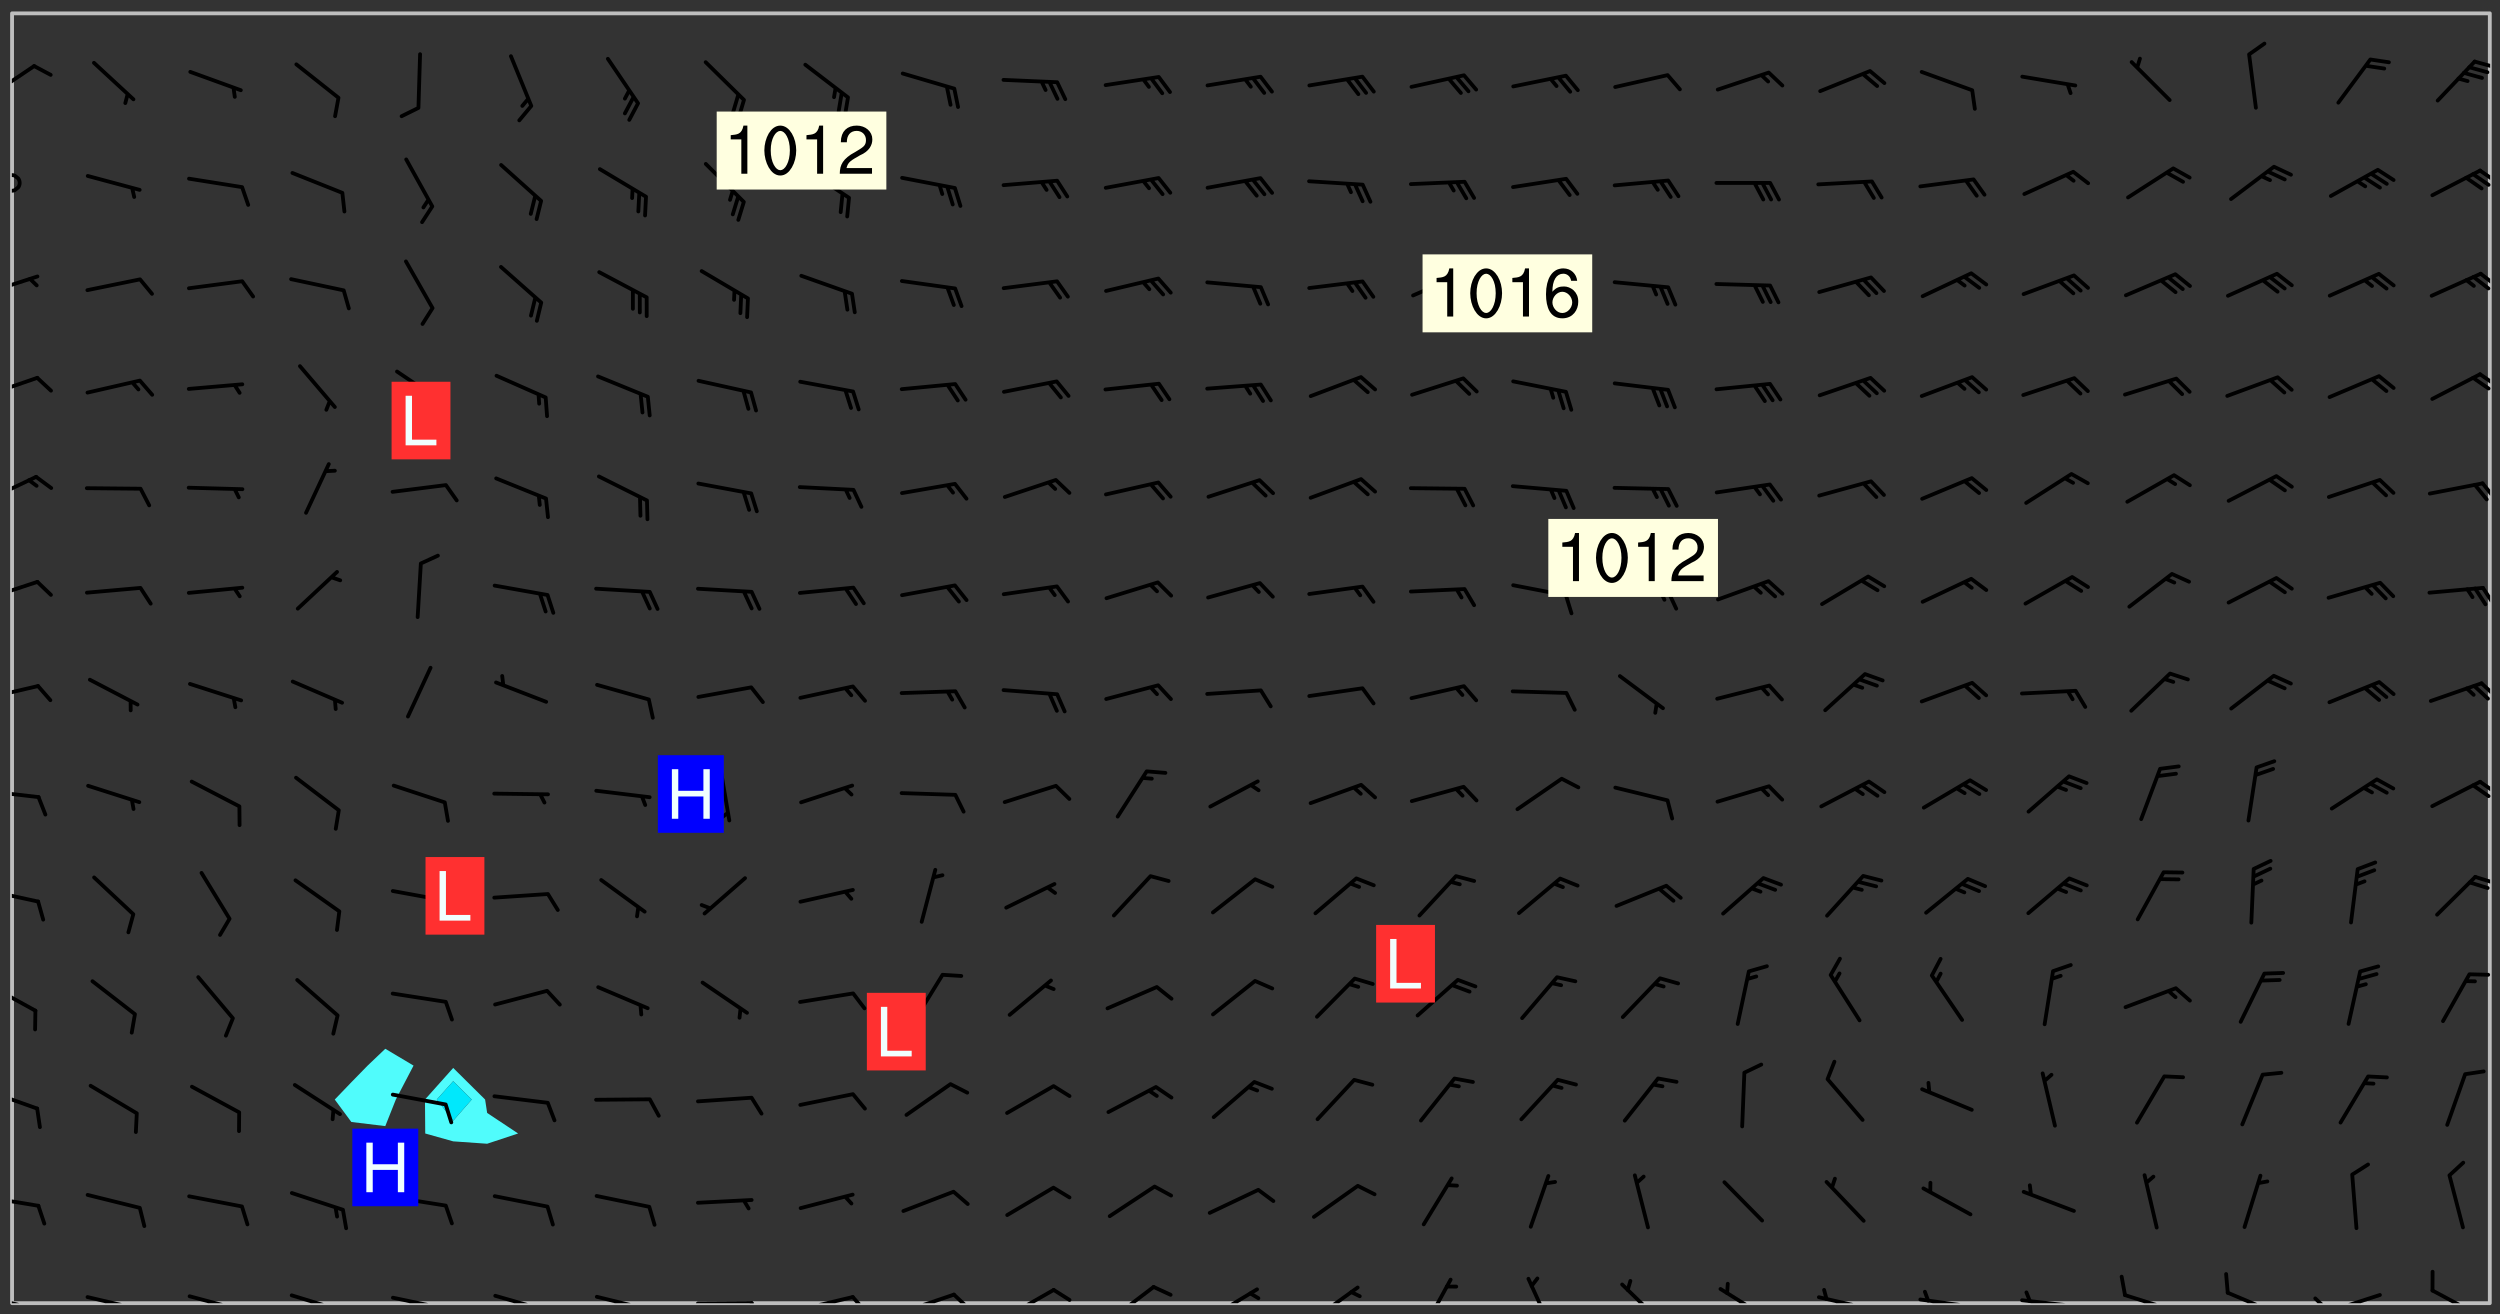 <svg xmlns="http://www.w3.org/2000/svg" role="img" xmlns:xlink="http://www.w3.org/1999/xlink" viewBox="142.45 309.95 326.84 171.84"><rect x="142.45" y="309.95" width="326.84" height="171.84" fill="#333333" stroke="none"/><defs><clipPath id="a"><path d="M144 311.672h1v168.656h-1zm0 0"/></clipPath><clipPath id="b"><path d="M144 311.672h324v168.656H144zm0 0"/></clipPath><clipPath id="c"><path d="M467 311.672h1v168.656h-1zm0 0"/></clipPath><clipPath id="d"><path d="M144 479h4v1.328h-4zm0 0"/></clipPath><clipPath id="e"><path d="M147 480h2v.328h-2zm0 0"/></clipPath><clipPath id="f"><path d="M146 480h1v.328h-1zm0 0"/></clipPath><clipPath id="g"><path d="M153 479h8v1.328h-8zm0 0"/></clipPath><clipPath id="h"><path d="M160 480h2v.328h-2zm0 0"/></clipPath><clipPath id="i"><path d="M159 480h2v.328h-2zm0 0"/></clipPath><clipPath id="j"><path d="M166 479h9v1.328h-9zm0 0"/></clipPath><clipPath id="k"><path d="M173 480h2v.328h-2zm0 0"/></clipPath><clipPath id="l"><path d="M172 480h2v.328h-2zm0 0"/></clipPath><clipPath id="m"><path d="M180 479h8v1.328h-8zm0 0"/></clipPath><clipPath id="n"><path d="M193 479h8v1.328h-8zm0 0"/></clipPath><clipPath id="o"><path d="M200 480h2v.328h-2zm0 0"/></clipPath><clipPath id="p"><path d="M206 479h9v1.328h-9zm0 0"/></clipPath><clipPath id="q"><path d="M220 479h8v1.328h-8zm0 0"/></clipPath><clipPath id="r"><path d="M227 480h2v.328h-2zm0 0"/></clipPath><clipPath id="s"><path d="M233 480h8v.328h-8zm0 0"/></clipPath><clipPath id="t"><path d="M240 480h3v.328h-3zm0 0"/></clipPath><clipPath id="u"><path d="M246 479h9v1.328h-9zm0 0"/></clipPath><clipPath id="v"><path d="M253 479h3v1.328h-3zm0 0"/></clipPath><clipPath id="w"><path d="M260 478h8v2.328h-8zm0 0"/></clipPath><clipPath id="x"><path d="M266 478h4v2.328h-4zm0 0"/></clipPath><clipPath id="y"><path d="M273 478h8v2.328h-8zm0 0"/></clipPath><clipPath id="z"><path d="M279 478h4v2.328h-4zm0 0"/></clipPath><clipPath id="A"><path d="M287 477h7v3.328h-7zm0 0"/></clipPath><clipPath id="B"><path d="M300 478h8v2.328h-8zm0 0"/></clipPath><clipPath id="C"><path d="M313 478h8v2.328h-8zm0 0"/></clipPath><clipPath id="D"><path d="M328 476h5v4.328h-5zm0 0"/></clipPath><clipPath id="E"><path d="M342 476h4v4.328h-4zm0 0"/></clipPath><clipPath id="F"><path d="M354 477h6v3.328h-6zm0 0"/></clipPath><clipPath id="G"><path d="M367 478h7v2.328h-7zm0 0"/></clipPath><clipPath id="H"><path d="M379 479h9v1.328h-9zm0 0"/></clipPath><clipPath id="I"><path d="M380 478h2v2.328h-2zm0 0"/></clipPath><clipPath id="J"><path d="M393 479h8v1.328h-8zm0 0"/></clipPath><clipPath id="K"><path d="M393 478h2v2.328h-2zm0 0"/></clipPath><clipPath id="L"><path d="M406 479h9v1.328h-9zm0 0"/></clipPath><clipPath id="M"><path d="M407 478h2v2.328h-2zm0 0"/></clipPath><clipPath id="N"><path d="M420 479h8v1.328h-8zm0 0"/></clipPath><clipPath id="O"><path d="M433 478h8v2.328h-8zm0 0"/></clipPath><clipPath id="P"><path d="M446 479h8v1.328h-8zm0 0"/></clipPath><clipPath id="Q"><path d="M444 479h4v1.328h-4zm0 0"/></clipPath><clipPath id="R"><path d="M460 478h7v2.328h-7zm0 0"/></clipPath><clipPath id="S"><path d="M144 466h4v2h-4zm0 0"/></clipPath><clipPath id="T"><path d="M144 452h4v4h-4zm0 0"/></clipPath><clipPath id="U"><path d="M144 438h4v5h-4zm0 0"/></clipPath><clipPath id="V"><path d="M144 426h4v3h-4zm0 0"/></clipPath><clipPath id="W"><path d="M465 424h3v2h-3zm0 0"/></clipPath><clipPath id="X"><path d="M144 413h4v2h-4zm0 0"/></clipPath><clipPath id="Y"><path d="M466 411h2v3h-2zm0 0"/></clipPath><clipPath id="Z"><path d="M465 412h3v3h-3zm0 0"/></clipPath><clipPath id="aa"><path d="M144 399h4v3h-4zm0 0"/></clipPath><clipPath id="ab"><path d="M466 399h2v3h-2zm0 0"/></clipPath><clipPath id="ac"><path d="M144 385h4v4h-4zm0 0"/></clipPath><clipPath id="ad"><path d="M466 386h2v4h-2zm0 0"/></clipPath><clipPath id="ae"><path d="M144 372h4v4h-4zm0 0"/></clipPath><clipPath id="af"><path d="M466 372h2v4h-2zm0 0"/></clipPath><clipPath id="ag"><path d="M144 359h4v3h-4zm0 0"/></clipPath><clipPath id="ah"><path d="M466 358h2v3h-2zm0 0"/></clipPath><clipPath id="ai"><path d="M465 359h3v2h-3zm0 0"/></clipPath><clipPath id="aj"><path d="M144 345h4v4h-4zm0 0"/></clipPath><clipPath id="ak"><path d="M466 345h2v3h-2zm0 0"/></clipPath><clipPath id="al"><path d="M465 345h3v3h-3zm0 0"/></clipPath><clipPath id="am"><path d="M144 332h2v4h-2zm0 0"/></clipPath><clipPath id="an"><path d="M466 332h2v2h-2zm0 0"/></clipPath><clipPath id="ao"><path d="M465 332h3v3h-3zm0 0"/></clipPath><clipPath id="ap"><path d="M144 318h4v5h-4zm0 0"/></clipPath><clipPath id="aq"><path d="M465 317h3v2h-3zm0 0"/></clipPath><g id="ar" clip-path="url(#clip1)"><path fill="#fff" fill-opacity="0" fill-rule="evenodd" d="M0 0h1000v1000H0zm0 0"/><path fill="#d3d3d3" fill-opacity="0" fill-rule="evenodd" d="M162.152 355.867l-.234.293.059.234.117.172.176.234.293.348.113.059.117-.172.059-.234.176-.176.465-.176h.699l.234.293.289.816.059.176.176.23.352.234.699.699.172.176.234.348.234.41.289.582.41.465.23.234.234.176.117.23.176.293.172 1.164v.234l.059.289.059.117.117.117.348.41.117.172.176.176.176.234.117.172.172.352.059.234.234.406.234-.059-.176.176-.059.93h-.582l-.234-.113-.348.113-.117.117-.059.293-.059.176-.117.172-.465.293-.059.234-.059.113v.645l.059.172v.41l.059.059v.406l.059.406.117.176.059.059.23.641-.059.293v.699l-.059.582v.234l-.059.23-.055.352v1.922l.055.117h.426l-.367.117-.023.352.891 1.168 1.742.539 1.34.359v.539l.09.809.535.715 1.52.27.891-.086.09 1.164.535.18 1.16-.18 2.055-.984 1.16-.363 1.879-.176 1.695-.18-.18.719-1.516.086-1.25.09-.805.27-1.074.809.27.719.535.898-.18.625-.266.809.266 1.078.625.898.805.18 1.25-.18-.266.723.098.504.055.293v.172l.059.293v.406l.176.117.352.117h.406l.293-.176.113-.117.059-.117.117-.23.059-.176.352-.465.23-.176.176-.059.176.059.059.176.117.988.055.469.059.172.117.234.176.059.816.059h.289l.117.234.059.406.059.352v1.105l.117.293.117.348.289.699.176.352.582.754.352.176.172.059.469.234.641.465.348.234.293.176.293.055.23.062.816.348.293.176.113.172.352.352.117.176.523.641v.289l.059.352v.348l.059.352.059.289.117.059.172.059h.176l.582.234.176.117.176.289.176.234.113.234.293.23.117.117v.41l.059.055.289.234.234.117.059.117.117.172.059.117.23.234.059.176.234.059.117.059-.117.113-.059.117v.117l-.117.293-.117.289v.582l.176.117.117.059.059.117.117.117.113.059.176.348.059.352.059.406v.176l-.059.176-.117.699v.172l.117.176.293.293h.406l.176.117.117.172.117.293v.234h-.527l-.23-.234h-.234l-.176.059-.059.699.059.348.117.176.176.41.117.23.289.469.176.055h.523l.234.059.758.641.059.293v.234l.059.059.23.348v.352l-.117.172v.293l.293.289.293.176.172.059.293.176.293.117.582.406.289.234.293.176.219.16.016.012.23.176.641.523.176.234.117.176.176.176.113.172v.641l.117.176.469.117.582.117.234.059.23.113.293.117.113.059.586.352.289.172.176.062.176.055.176.059.699.352.289.176.234.055.289.176.234.117.641.406.293.117.172.059.234.059.41.059.23.059.234.117.059.172-.41.176.469.059.059.293.113.234.176.055.234.059.176.059.406.117.641.234.117.172.059.234v.176l-.059.117-.059.406.234.234.117.059.348.117.641.23.176.117.289.117.176.176.234.465.582 1.105.176.176.348.176.176.117.352.117 1.047.523.234.059.465.113.293.059.465.176.758.582.234.234.348.465.176.176.289.234.816.699.293.176.289.289.293.176.293.289.695.641.176.176.293.234.289.234.469.289.641.582.348.234.234.293.348.348.352.465.934.992.348.406.117.176.234.059.113.117.645.176.23.113.234.059.293.176.23.117.934.699.406.406.234.176.406.176.234.117.816.348.348.234.234.117.293.289.23.117.758.352.352.172.23.059.293.117.234.059.871.176h.816l.469.23.172.059.875.699.465.117.293.059.176.059.23.059.469.059.348.059.352.059.406.059h.293l.172.059v.23l.176.176h.293l.348.059.352.059.699.117h.641l.465-.234.293-.176.172-.117.41-.172.289-.176.934-.465.469-.293.523-.293.465-.172.465-.176 1.051-.465.289-.117.41-.117.289-.117.527-.176 1.516-.699.582-.348.289-.059.293-.059.348-.117.875-.23.352-.117h.113l.234-.059.875-.234.234-.059h.812l.352-.059.816-.117.172-.059.352-.055.293-.059.23-.059.816-.176.176-.059h.348l.234-.059.465-.117.758-.172.234-.059h.348l.41-.117.289-.059 1.285-.059h.289l.41-.059.23-.059h.176l.875-.117h.406l.41-.117h.348l.352-.113.871-.059h1.75l1.047.289.41.117.289.117.352.117.289.117 1.051.172.289.059h.293l.293.059.172.059.41.059.172.059.117.059h.117l.117.059.352.059h.113l.41.066 1.922.395 1.926.395 1.52.449 1.695.719 2.145.805 1.605-.719 1.43-.805 1.16-1.078 1.25-.449 3.035-.719 1.875-.359 2.145-1.348 2.234-1.254 2.5-1.258 1.695-.449 1.785-.18 1.16-.27.625.539 1.34-.27.715-.988.984-1.344.445-.18.805-.359 1.875-.539 1.785-.449 1.25-.27 1.16-.09 1.699-.09 1.961-.27 1.25-.09h.539l.625-.09h.891l2.145-.18 2.41-.18 2.59-.09 1.695.18 1.609.09 1.43.359 1.16.719 1.875.988 1.16 1.527.266.715.629.09.355.898.535.539.535 1.527 1.074.359h.535l-.805.535.09 1.707.715 2.695.891.805.895.988.715 1.258 1.785.539 1.52-.18.355 1.344 1.609-.805.98-.539.27.27.316-.215.219-.145.801.449.449-.359h.355l.535-.27.539-.719.535-.27.625-.988 1.16.449.84.371 1.395.617 1.695-.18h1.605l1.785.09.18-1.707.535-1.344.805.27.492.848.402.406-.09.539v.359l.715.449.711-.27h1.43l.359.988.445 1.258.715 1.344 1.25.629 1.695.629.715-.18.18-.539.98-.09.449.359.086 1.258-.266.629-.535.18v.539l.715.984.266.539.984.988.801 1.078-.266.359-.09.898-.625 2.332-.355 2.066-.09 1.793-.18.719-.09.539v1.438l-.98 1.883-.359 1.707-.535.898-.805 1.168-.266.539 2.055 1.254.086.359-.355.539-.09-.18v.809l.09 1.438-.445.715-1.074.094-.266.715.535.898.805.719 1.16.809 1.34.27.445.359-.355.449-1.789-.09-1.25-.449-.715-.719-.625-.09-.176 3.59-.188 1.309h89.359V311.703h-55.27v49.082l.762.125 3.289.543 2.023 2.836v2.754l2.352.332 2.348.332h4.051l-1.379 4.16-2.023.707-2.023.703-.543.344-2.594 1.617-.188.117-2.023-2.078-.73-2.742-2.672-2.078-1.375-3.5-.066-.082-1.957-2.672 2.75-1.418v-49.082H294.422v91.414l.117.031.133.012.074.074.105.047.09.059.086.059.09.059.297.297.059.09.031.117.027.117.016.137-.031.117-.059.09-.059.086-.043.105-.047.102-.027.121v.145l.176.27.148.148.074.086.074.074.043.105.062.09.059.086.043.105.059.09.047.102.043.105.059.086.117.18.074.074.062.086.059.09.043.105.059.09.059.086.062.09.059.09.043.102.117.18.074.074.059.086.074.074.09.059.105.047h.148l.133-.016.133.016.102-.047.074-.074.047-.102-.016-.133v-.148l-.047-.105-.027-.117-.047-.102-.027-.121-.043-.102-.062-.09-.043-.102-.043-.105-.031-.117-.016-.133-.012-.137.086-.059.059-.086.121-.031.043.105.016.133v.117l.059.102.059.09.09.059.148.148.059.09.043.105-.012.102.086.059.105.047.086.059.09.059.074.074-.117.027-.105.047-.086.059-.074.074-.059.09-.062.086-.027.121-.047.102-.043.105-.031.117-.012.133-.016.133v.148l.027.117.047.105.043.102.059.09.074.074.09.059.074.074.09.059.059.09.043.105.047.102.117.031.133.016h.148l.117-.031.105.043.043.105.047.102.027.121L299.5 410l.027.117.031.121.027.117.105.043.102.047.133-.016.148.148.062.086.074.074.07.074.09.062.105.043.102.043.117.031.137.016.117-.031.074-.074.027-.117-.012-.133-.031-.121-.027-.117.043-.105h.117l.09.062.117.027h.148l.133.016h.148l.133.016.133-.016h.148l.133-.016.133-.012.137.012.117-.027.133-.016.191-.059-.059.176-.016.133-.027.121-.016.133-.059.086-.133.016-.105.047-.105.043-.117.031-.117.027-.266.031h-.148l-.133.016-.074.074.059.086.148.148.117.18.074.07.09.062.09.059.086.059.09.059.102.043.105.062.105.043.086.059.105.047.102.043.18.117.059.09-.043.102-.047.105.016.133.223.223.059.09.043.102.031.121.043.102.016.133.031.117.012.137.031.117.148.148.102.043.105.043.117.031.133.016.137.016h.117l.117-.031.09-.059.043-.105.047-.102.043-.105.031-.117.012-.133v-.148l-.012-.133-.016-.133-.031-.117-.043-.105-.047-.105-.043-.102-.043-.105-.016-.133.016-.133.027-.117.031-.117.027-.121.047-.102.09-.059.086-.062.074-.074.09-.059.223-.223.059-.086.074-.074.117-.18.059-.086v-.148l-.074-.074-.102-.047-.105-.043-.102-.043-.059-.09-.047-.105-.027-.117.09-.059.117-.031.102-.043.18-.117.148-.148.012-.133-.012-.105-.09-.059-.133.016h-.148l-.133.016-.133-.016-.121-.031-.086-.059-.074-.074-.059-.09-.062-.086-.117-.18-.059-.086.031-.121.086-.059.121-.031.059-.086v-.121l-.031-.117-.059-.09-.059-.086-.047-.105-.027-.117-.016-.133.059-.09.074-.074.09-.059.117-.18.074-.074.059-.086.148-.148.121-.031.133-.016.133.016.074.074.043.105.016.133-.031.117-.117.031-.133.012-.148.148-.043.105-.047.102-.027.121-.031.117v.148l.031.117.043.105.059.09.074.07.074.074.117.031.121.027.117-.027.133-.016h.117l.09.059.074.074.047.105.059.086.102.047.133.016.105.043.086.059-.012.105-.074.074-.18.117-.059.09-.09.059-.07.074-.074.074-.062.09-.027.117-.016.133.016.133-.016.133v.148l.016.133.027.117.031.121.074.074.09.059.086.059.09.059.117.031v.086l-.102.047-.09.059-.266.031-.117.027h-.148l-.105.043-.102.047-.059.09-.062.234-.012.133-.031.121-.016.133v.293l-.012.133.012.137.016.133.133.016.133.012.121.031.086.059.074.074.047.105.043.102.016.133v.445l-.016.133v.445l.031.266.027.117.016.133.031.117.086.211.031.266v.148l-.031.117-.027.117-.031.121-.027.117-.031.117-.031.121-.012.133-.016.133.09.059.117-.031.102.016.047.105-.031.266v.441l-.043.105-.047.105-.043.102-.043.105-.059.086-.031.121-.043.117-.031.117-.016.133.016.133.059.09.105.047.086.059.059.086-.012.137-.031.117-.043.102v.445l-.016.133v.148l-.031.117-.043.105-.027.117-.047.105-.043.102-.031.121-.027.117-.031.133-.031.117-.027.117-.043.105-.031.117-.031.121-.012.133-.016.133v.297l.027.117v.148l.047.398.027.117.059.09.121.031h.148l.133-.016.059.09v.117l-.059.09-.09.059-.102.043-.105.047-.09.059-.086.059-.137.016-.117-.031-.133-.016-.102.047-.062.086-.012.137-.016.133-.031.117-.027.117-.016.133-.031.121v.297l.016.133.031.117v.148l.012.133v.148l-.027.117-.047.102-.027.121-.031.117-.059.09-.074.074-.102.043-.105.047-.117.027-.121.031-.102-.047.059-.086.105-.047.027-.117.031-.117.027-.121.031-.117v-.148l.016-.133-.031-.117-.043-.105-.105.016-.074.074-.102.043-.09.062-.074.074-.043.102-.016.133-.031.117L304.25 426l-.031.117-.027.117-.031.121-.027.117-.031.117-.043.105-.09.059h-.09l-.117-.031-.031-.086.016-.137-.031-.117v-.148l-.012-.133v-.148l-.062-.234-.027-.121-.043-.102-.047-.105-.059-.086-.059-.09-.043-.105-.062-.086-.148-.148-.07-.074-.105-.047-.105-.043-.102-.043-.297-.297-.09-.074-.086-.059-.105-.043-.09-.062-.086-.059-.105-.043-.09-.059-.086-.062-.074-.07-.105-.047-.086-.059-.105-.043-.09-.062-.102-.043-.105-.043-.086-.059-.105-.047-.105-.043-.102-.047-.09-.059-.102-.043-.105-.043-.09-.062-.117-.027-.133-.016-.133.016H299.75l-.133.016-.117-.031-.09-.059-.074-.074-.09-.059-.102-.047h-.148l-.121-.027-.102-.043-.074-.074-.117-.18-.09-.059-.102-.043-.09-.062-.105-.043-.09-.059-.086-.059-.105-.047-.059-.086-.059-.09-.043-.105-.047-.102-.074-.074-.086-.059-.074-.074-.09-.059-.223-.223-.043-.105-.031-.266.105-.043h.145l.105.043.074.074.09.059.086.059.105.047.09.059.148.148.07.074.148.148.062.086.074.074.086.059.074.074.09.062.09.059.086.059.27.176.102.047.105.043.102.043.047-.074.059-.086.074-.074.07-.074.105.043.074.074.059.09.043.102.047.105.043.105.121.027.117-.027.074-.09.043-.105.059-.09.074-.074.105-.043.117-.027.133.012.09.059.148.148.059.09.043.105.047.102.043.105.043.102.105.047.105.043.133.016.086-.059.059-.09.074-.074.105-.043.117.027.105.047.102.043.105.043.102.047.18.117v.117l-.016.133.016.133.016.137.059.086.102.047.121.027.117.031h.148l.117-.031.059-.09.18-.117.059-.09.074-.074.059-.086.117-.18.18-.117.117.031.09.059.043.074-.016.133v.117l.09.059h.148l.133-.016.133-.012.266-.031.105-.043.117-.031.121-.027.074-.074.07-.074.062-.09-.016-.105-.047-.102-.102-.043-.105-.016-.117.027-.266.031h-.148l-.074-.074-.09-.059-.117-.031-.117-.027-.133-.016h-.148l-.133.016h-.297l-.105-.047-.148-.148-.043-.102-.059-.09.223-.223.086-.059.105-.043.117-.031.133-.016.133.016.137.016.102.043.133-.012.09-.062.102-.043.062-.09-.047-.102-.09-.059-.117-.031-.102-.043-.059-.09-.062-.09v-.117l.016-.133.105-.047.074-.07v-.121l-.09-.059-.031-.117.09-.059.074-.074.043-.105.059-.09.047-.102.016-.133v-.148l-.047-.105-.043-.102-.09-.059-.133-.016-.102-.043-.137-.016-.117-.031h-.445l-.133-.016-.133-.012-.133-.016-.117-.031h-.148l-.133-.016-.133-.012-.266-.031-.121-.043-.086-.059-.074-.074v-.148l.012-.133.105-.047.102-.043.133-.016h.152l.133-.016h.293l.121.031.102.043.09.059.234.062.121-.047.09-.059.102-.043.133-.016.105.043.102.047.133.012.121-.027h.145l.121-.031.117-.027.105-.047.074-.074.086-.059.148-.148.059-.086.047-.105.027-.117.016-.105-.102-.043-.09-.059-.117-.031-.105-.043-.09-.062-.074-.086-.074-.074-.102-.043-.105-.047-.102-.043-.059-.09-.047-.102-.086-.211-.062-.086-.059-.09-.074-.074-.086-.059h-.27l-.117.031-.09.059-.102.043-.133.016-.105-.016-.027-.117-.062-.09-.117-.031-.102-.043-.148-.148-.031-.117-.016-.105.074-.074.18-.117.117-.027.117-.031.137.016.102.043.105.043.102.047.105.043.117.031.133.016.117.027.133.016.105-.016.09-.059-.074-.074-.105-.043-.074-.074-.074-.09-.148-.148-.086-.059-.09-.059-.074-.074-.09-.059-.102-.047-.121-.027-.102-.047-.105-.043-.117-.031-.102-.043-.121-.031h-.148l-.117.031-.105.043-.086.062-.18.117-.086.059-.09.059-.105.047-.086.059-.105.043-.102.043-.105.047-.074.074-.059.09-.059.086-.047.105-.059.086-.074.074-.133-.012-.117-.031h-.117l-.074.074-.09.059-.074.074-.09.059-.086.059-.105.047-.102.043-.137.016-.102-.043-.148-.148-.105-.047h-.086l-.105.047-.102.043-.121.031-.117-.031-.074-.074v-.117l.031-.121.074-.07.059-.09.074-.074.117-.031.105-.043h.293l.133-.016.137-.016.102-.043.09-.059.102-.047.09-.059.133-.012.09.059.133.012.09-.059.086-.059.105-.043.09-.059.086-.062.09-.059.148-.148.059-.086.059-.09.105-.043.133-.016.117.027.121.031.059-.059.059-.09.031-.266.027-.117.105.012.133.016.102-.043.09-.059.059-.09.074-.074.059-.09.047-.102.012-.133-.012-.133-.047-.105-.148-.148-.059-.09-.059-.086-.043-.105v-.445l.016-.133v-.148l.012-.133-.059-.059-.09.059-.102-.043-.18-.117-.086-.059-.062-.09-.059-.09-.074-.074-.086-.059-.121.031-.102.012-.105.047-.086.059-.105.043-.148.148-.09.059-.086.059-.09.062-.105.043-.133.016v-.121l.105-.043.117-.031.074-.07.043-.105v-.148l-.027-.117-.148-.148-.133-.016h-.148l-.117.031-.105.043-.102.043-.09.062-.117.027-.074-.074.012-.133-.043-.102-.043-.105-.09-.059-.117.027-.121.031-.117.031-.102.043-.121.031-.102.043-.105.043-.09.059-.102.016v-.117l.016-.133-.059-.09-.074.043-.148.148-.059.09-.074.074-.047.105-.043.102-.074.074-.059.09-.074.074-.059.086-.074.074-.09.062-.074.07-.074.074-.102.016-.133.016-.105-.043v-.121l.148-.148.043-.102.059-.09.047-.102.043-.105.059-.09.031-.117.043-.102.031-.121.027-.117.047-.105.043-.102.043-.105.074-.07.09-.062.09-.059.102-.043h.297l.266-.031.105-.043-.074-.074-.117-.031-.105-.043-.09-.059-.102-.047-.09-.059-.102-.043-.105-.043-.09-.062-.086-.059-.105-.043-.102-.043-.121-.031-.117-.031-.102-.043L297.5 410.25l-.102-.043-.09-.059-.043-.105-.016-.133.102-.043.133-.016.137.016.133-.016.102-.043.059-.09.016-.105-.09-.059-.074-.074-.102-.043-.09-.059-.148-.148-.043-.105-.016-.133v-.293l-.059-.09-.09-.059-.074-.074-.043-.105-.031-.117-.059-.09-.074-.074-.117-.027-.074-.074-.09-.059-.09-.062-.086-.059-.074-.074-.059-.086-.047-.105-.086-.059-.148-.148-.195-.059-.133.016-.102.043-.074.074-.047.102-.043.105-.059.09-.059.086-.297.297-.09.059h-.086l-.062-.086-.043-.105.031-.117.059-.09.027-.117-.012-.133-.09-.062-.105.047-.117.027-.117.031-.27.176-.102.047-.117.027-.105.047-.09.059-.102.043-.059-.086-.047-.105.016-.133.047-.105.07-.074.074-.07.059-.09v-.148l-.043-.105h-.238l-.102.047-.031.117-.027.117-.031.121-.074.043-.133.016-.074-.047-.043-.102-.043-.105-.047-.102-.043-.105-.121.031-.102.043-.133.016-.117.031-.105.043-.09.059-.102.047-.121.027-.133.016-.102-.043-.059-.09-.047-.105-.043-.102-.043-.105v-.117l.059-.09.086-.059.18-.117.102-.047.105-.043.105-.059.102-.043.09-.062.102-.043.105-.059.102-.047.09-.059.105-.043.102-.043.09-.062.102-.043.137-.016.117.031.102.043.121.031.102.043.105.047.102.043.105.043.102.047.105.043.102.043.105.047.086.059.105.043.117.031.105.043.102.047.09.059.105.043.102.043.105.047.117.027.102.047.121.027h.148l.086-.059.016-.102.059-.09-.027-.117-.074-.074-.117-.18-.074-.074-.09-.074-.18-.117-.086-.059-.105-.043-.102-.047-.27-.176-.059-.09-.074-.074-.059-.09-.043-.102-.031-.117-.016-.137v-.562l-.012-.133-.016-.133-.031-.117-.016-.133-.012-.133-.031-.121-.223-.223-.059-.086-.016-.105.031-.117.133-.016v-91.414H172.992v1.453l-.059.234-.352 1.051-.172.523-.117.348-.176.41-.117.172-.234.293-.23.059h-.352l-.117.059-.23.406v.293l.117.176.23.23.117.234.641.758.293.465.176.234.23.352.234.348.641.816.176.465.172.41.117.695.176.469.117 1.398.059.465v.875l.117 1.047v4.781l-.059.465-.352 1.281-.176.523-.113.41-.352.93L172.934 336l-.234.582-.117.176-.172.348-.176.406-.352.816-.059.293-.113.293-.117.289-.059.176-.117.875-.059.406-.059.117-.059.176-.059.172-.23.527-.117.172v.234l-.117.234-.059.172-.176.586v.289l-.059.176v.293l-.059.113-.059.527v.172l-.055.234v2.621l-.176.816-.117.176-.176.234-.117.172-.113.234-.586.934-.23.289-.293.465-.176.234-.289.352-.352.699-.113.23-.176.41-.176.23-.406.527-.816.699-.293.172-.289.234-.176.117-.176.176-.523.406-.527.176-.172.176-.234.055-.641.176h-.758m12.211 31.023l-1.074.449.359.895 1.25-.715.445-.539-.98-.09"/><path fill="#d3d3d3" fill-opacity="0" fill-rule="evenodd" d="M201.508 416.598h-.895l.449.629.98.359.805-.09.445-.988-.176.09-.715-.355-.895.355m154.621 59.07l-.059-.523v-.293l.113-.293.059-.23.469-.469h.113l.117-.113.117-.059h.176l.234-.059h.348l.234.059.117.059.23.172.059.176.117.582v.293l-.117.176-.172.289-.176.176-.527.523-.23.234-.117.059h-.176l-.117-.059-.406-.293-.176-.117-.117-.059-.059-.113-.055-.117m6.641-10.957l-.059-.172v-1.109l.059-.172.176-.059.172-.059h.176l.234-.059.117.059.059.699-.059.172-.117.176-.117.059-.234.523-.113.059h-.234l-.059-.117m9.613-14.391l-.117-.176v-.699l.293-.875.117-.172.176-.352.113-.23.117-.293.352-.758.117-.23.172-.234h.176l.117-.059h.641l.117.059.234.234.172.113.352.293.117.117.113.176v.113l.117.059.117.117v.699l-.059.176v.23l-.059.176-.348 1.051-.117.23-.117.234-.117.059-.23.234-.641.289h-.875l-.41-.117-.641-.465"/><path fill="none" stroke="#bebebe" stroke-linecap="round" stroke-linejoin="round" stroke-miterlimit="10" stroke-width=".5" d="M467.957 311.695H144.027v168.625h323.93v-168.625"/><g clip-path="url(#a)"><path fill="#fff" fill-opacity="0" fill-rule="evenodd" d="M144 475.891v4.438h.004H144V311.672h.004H144v164.219"/></g><g clip-path="url(#b)"><path fill="#fff" fill-opacity="0" fill-rule="evenodd" d="M144.004 480.328V311.672h48.816V447.062l-2.309 2.199-2.129 2.18-2.168 2.258 2.168 2.934 4.438.539v2.367l-1.328 3.035 1.328.727 1.039-.727-1.039-3.035v-2.367l1.379-3.473 2.316-4.438-3.695-2.199V311.672h8.879v137.895l-3.691 4.133.035 4.438 3.656 1.027 4.438.312 4.047-1.34-4.047-2.688-.266-1.75-4.172-4.133V311.672h266.297v168.656H144.004"/></g><path fill="#50fcfc" fill-rule="evenodd" d="M188.383 456.633l-2.168-2.934 2.168-2.258 2.129-2.18 2.309-2.199 3.695 2.199-2.316 4.438-1.379 3.473-4.438-.539m4.438 6.668l-1.328-.727 1.328-3.035 1.039 3.035-1.039.727m5.223-5.164l-.035-4.438 3.691-4.133v1.73l-2.145 2.402 2.145 2.77 2.422-2.77-2.422-2.402v-1.73l4.172 4.133.266 1.75 4.047 2.688-4.047 1.34-4.438-.312-3.656-1.027"/><path fill="#00e8fc" fill-rule="evenodd" d="M201.699 456.469l-2.145-2.77 2.145-2.402 2.422 2.402-2.422 2.77"/><g clip-path="url(#c)"><path fill="#fff" fill-opacity="0" fill-rule="evenodd" d="M467.996 480.328H468V311.672h-.004H468v168.656h-.004"/></g><g clip-path="url(#d)"><path fill="none" stroke="#000" stroke-linecap="round" stroke-linejoin="round" stroke-miterlimit="10" stroke-width=".5" d="M147.402 481.211l-6.805-1.766"/></g><g clip-path="url(#e)"><path fill="none" stroke="#000" stroke-linecap="round" stroke-linejoin="round" stroke-miterlimit="10" stroke-width=".5" d="M147.402 481.211l.57 2.387"/></g><g clip-path="url(#f)"><path fill="none" stroke="#000" stroke-linecap="round" stroke-linejoin="round" stroke-miterlimit="10" stroke-width=".5" d="M146.41 480.953l.285 1.195"/></g><g clip-path="url(#g)"><path fill="none" stroke="#000" stroke-linecap="round" stroke-linejoin="round" stroke-miterlimit="10" stroke-width=".5" d="M160.734 481.133l-6.84-1.609"/></g><g clip-path="url(#h)"><path fill="none" stroke="#000" stroke-linecap="round" stroke-linejoin="round" stroke-miterlimit="10" stroke-width=".5" d="M160.734 481.133l.625 2.371"/></g><g clip-path="url(#i)"><path fill="none" stroke="#000" stroke-linecap="round" stroke-linejoin="round" stroke-miterlimit="10" stroke-width=".5" d="M159.738 480.898l.316 1.188"/></g><g clip-path="url(#j)"><path fill="none" stroke="#000" stroke-linecap="round" stroke-linejoin="round" stroke-miterlimit="10" stroke-width=".5" d="M174.023 481.238l-6.785-1.82"/></g><g clip-path="url(#k)"><path fill="none" stroke="#000" stroke-linecap="round" stroke-linejoin="round" stroke-miterlimit="10" stroke-width=".5" d="M174.023 481.238l.551 2.391"/></g><g clip-path="url(#l)"><path fill="none" stroke="#000" stroke-linecap="round" stroke-linejoin="round" stroke-miterlimit="10" stroke-width=".5" d="M173.035 480.973l.277 1.195"/></g><g clip-path="url(#m)"><path fill="none" stroke="#000" stroke-linecap="round" stroke-linejoin="round" stroke-miterlimit="10" stroke-width=".5" d="M187.305 481.359l-6.719-2.062"/></g><g clip-path="url(#n)"><path fill="none" stroke="#000" stroke-linecap="round" stroke-linejoin="round" stroke-miterlimit="10" stroke-width=".5" d="M200.699 481.051l-6.879-1.445"/></g><g clip-path="url(#o)"><path fill="none" stroke="#000" stroke-linecap="round" stroke-linejoin="round" stroke-miterlimit="10" stroke-width=".5" d="M200.699 481.051l.68 2.359"/></g><g clip-path="url(#p)"><path fill="none" stroke="#000" stroke-linecap="round" stroke-linejoin="round" stroke-miterlimit="10" stroke-width=".5" d="M213.953 481.301l-6.754-1.945"/></g><g clip-path="url(#q)"><path fill="none" stroke="#000" stroke-linecap="round" stroke-linejoin="round" stroke-miterlimit="10" stroke-width=".5" d="M227.301 481.168l-6.824-1.68"/></g><g clip-path="url(#r)"><path fill="none" stroke="#000" stroke-linecap="round" stroke-linejoin="round" stroke-miterlimit="10" stroke-width=".5" d="M227.301 481.168l.602 2.379"/></g><g clip-path="url(#s)"><path fill="none" stroke="#000" stroke-linecap="round" stroke-linejoin="round" stroke-miterlimit="10" stroke-width=".5" d="M240.719 480.305l-7.027.047"/></g><g clip-path="url(#t)"><path fill="none" stroke="#000" stroke-linecap="round" stroke-linejoin="round" stroke-miterlimit="10" stroke-width=".5" d="M240.719 480.305l1.164 2.16"/></g><g clip-path="url(#u)"><path fill="none" stroke="#000" stroke-linecap="round" stroke-linejoin="round" stroke-miterlimit="10" stroke-width=".5" d="M253.938 479.52l-6.836 1.621"/></g><g clip-path="url(#v)"><path fill="none" stroke="#000" stroke-linecap="round" stroke-linejoin="round" stroke-miterlimit="10" stroke-width=".5" d="M253.938 479.52l1.621 1.84"/></g><g clip-path="url(#w)"><path fill="none" stroke="#000" stroke-linecap="round" stroke-linejoin="round" stroke-miterlimit="10" stroke-width=".5" d="M267.164 479.203l-6.656 2.25"/></g><g clip-path="url(#x)"><path fill="none" stroke="#000" stroke-linecap="round" stroke-linejoin="round" stroke-miterlimit="10" stroke-width=".5" d="M267.164 479.203l1.785 1.684"/></g><g clip-path="url(#y)"><path fill="none" stroke="#000" stroke-linecap="round" stroke-linejoin="round" stroke-miterlimit="10" stroke-width=".5" d="M280.203 478.59l-6.105 3.48"/></g><g clip-path="url(#z)"><path fill="none" stroke="#000" stroke-linecap="round" stroke-linejoin="round" stroke-miterlimit="10" stroke-width=".5" d="M280.203 478.59l2.074 1.309"/></g><g clip-path="url(#A)"><path fill="none" stroke="#000" stroke-linecap="round" stroke-linejoin="round" stroke-miterlimit="10" stroke-width=".5" d="M293.266 478.203l-5.598 4.25"/></g><path fill="none" stroke="#000" stroke-linecap="round" stroke-linejoin="round" stroke-miterlimit="10" stroke-width=".5" d="M293.266 478.203l2.227 1.027"/><g clip-path="url(#B)"><path fill="none" stroke="#000" stroke-linecap="round" stroke-linejoin="round" stroke-miterlimit="10" stroke-width=".5" d="M306.789 478.512l-6.016 3.633"/></g><path fill="none" stroke="#000" stroke-linecap="round" stroke-linejoin="round" stroke-miterlimit="10" stroke-width=".5" d="M305.914 479.043l1.051.629"/><g clip-path="url(#C)"><path fill="none" stroke="#000" stroke-linecap="round" stroke-linejoin="round" stroke-miterlimit="10" stroke-width=".5" d="M319.945 478.273l-5.699 4.109"/></g><path fill="none" stroke="#000" stroke-linecap="round" stroke-linejoin="round" stroke-miterlimit="10" stroke-width=".5" d="M319.117 478.871l1.102.543"/><g clip-path="url(#D)"><path fill="none" stroke="#000" stroke-linecap="round" stroke-linejoin="round" stroke-miterlimit="10" stroke-width=".5" d="M332.098 477.246l-3.371 6.164"/></g><path fill="none" stroke="#000" stroke-linecap="round" stroke-linejoin="round" stroke-miterlimit="10" stroke-width=".5" d="M331.605 478.145l1.227.012"/><g clip-path="url(#E)"><path fill="none" stroke="#000" stroke-linecap="round" stroke-linejoin="round" stroke-miterlimit="10" stroke-width=".5" d="M342.27 477.133l2.914 6.395"/></g><path fill="none" stroke="#000" stroke-linecap="round" stroke-linejoin="round" stroke-miterlimit="10" stroke-width=".5" d="M342.695 478.062l.746-.973"/><g clip-path="url(#F)"><path fill="none" stroke="#000" stroke-linecap="round" stroke-linejoin="round" stroke-miterlimit="10" stroke-width=".5" d="M354.523 477.879l5.035 4.898"/></g><path fill="none" stroke="#000" stroke-linecap="round" stroke-linejoin="round" stroke-miterlimit="10" stroke-width=".5" d="M355.254 478.59l.344-1.176"/><g clip-path="url(#G)"><path fill="none" stroke="#000" stroke-linecap="round" stroke-linejoin="round" stroke-miterlimit="10" stroke-width=".5" d="M367.379 478.465l5.957 3.727"/></g><path fill="none" stroke="#000" stroke-linecap="round" stroke-linejoin="round" stroke-miterlimit="10" stroke-width=".5" d="M368.246 479.008l.086-1.223"/><g clip-path="url(#H)"><path fill="none" stroke="#000" stroke-linecap="round" stroke-linejoin="round" stroke-miterlimit="10" stroke-width=".5" d="M380.246 479.543l6.848 1.574"/></g><g clip-path="url(#I)"><path fill="none" stroke="#000" stroke-linecap="round" stroke-linejoin="round" stroke-miterlimit="10" stroke-width=".5" d="M381.242 479.77l-.316-1.184"/></g><g clip-path="url(#J)"><path fill="none" stroke="#000" stroke-linecap="round" stroke-linejoin="round" stroke-miterlimit="10" stroke-width=".5" d="M393.508 479.84l6.957.98"/></g><g clip-path="url(#K)"><path fill="none" stroke="#000" stroke-linecap="round" stroke-linejoin="round" stroke-miterlimit="10" stroke-width=".5" d="M394.52 479.98l-.418-1.152"/></g><g clip-path="url(#L)"><path fill="none" stroke="#000" stroke-linecap="round" stroke-linejoin="round" stroke-miterlimit="10" stroke-width=".5" d="M406.809 479.938l6.984.785"/></g><g clip-path="url(#M)"><path fill="none" stroke="#000" stroke-linecap="round" stroke-linejoin="round" stroke-miterlimit="10" stroke-width=".5" d="M407.824 480.051l-.449-1.141"/></g><g clip-path="url(#N)"><path fill="none" stroke="#000" stroke-linecap="round" stroke-linejoin="round" stroke-miterlimit="10" stroke-width=".5" d="M420.266 479.27l6.699 2.121"/></g><path fill="none" stroke="#000" stroke-linecap="round" stroke-linejoin="round" stroke-miterlimit="10" stroke-width=".5" d="M420.266 479.27l-.441-2.414"/><g clip-path="url(#O)"><path fill="none" stroke="#000" stroke-linecap="round" stroke-linejoin="round" stroke-miterlimit="10" stroke-width=".5" d="M433.695 478.957l6.469 2.742"/></g><path fill="none" stroke="#000" stroke-linecap="round" stroke-linejoin="round" stroke-miterlimit="10" stroke-width=".5" d="M433.695 478.957l-.211-2.445"/><g clip-path="url(#P)"><path fill="none" stroke="#000" stroke-linecap="round" stroke-linejoin="round" stroke-miterlimit="10" stroke-width=".5" d="M446.902 481.406l6.688-2.156"/></g><g clip-path="url(#Q)"><path fill="none" stroke="#000" stroke-linecap="round" stroke-linejoin="round" stroke-miterlimit="10" stroke-width=".5" d="M446.902 481.406l-1.762-1.707"/></g><g clip-path="url(#R)"><path fill="none" stroke="#000" stroke-linecap="round" stroke-linejoin="round" stroke-miterlimit="10" stroke-width=".5" d="M460.465 478.668l6.191 3.324"/></g><path fill="none" stroke="#000" stroke-linecap="round" stroke-linejoin="round" stroke-miterlimit="10" stroke-width=".5" d="M460.465 478.668l.012-2.457"/><g clip-path="url(#S)"><path fill="none" stroke="#000" stroke-linecap="round" stroke-linejoin="round" stroke-miterlimit="10" stroke-width=".5" d="M147.465 467.59l-6.93-1.152"/></g><path fill="none" stroke="#000" stroke-linecap="round" stroke-linejoin="round" stroke-miterlimit="10" stroke-width=".5" d="M147.465 467.59l.781 2.328m12.48-2.059l-6.82-1.691m6.82 1.691l.594 2.383m12.762-2.566l-6.902-1.324m6.902 1.324l.719 2.348m12.484-1.914l-6.68-2.191m6.68 2.191l.418 2.418m-1.391-2.734L186.52 469m14.211-1.434l-6.941-1.105m6.941 1.105l.797 2.324m12.496-2.195l-6.895-1.363m6.895 1.363l.707 2.348m12.602-2.32l-6.883-1.418m6.883 1.418l.691 2.355m12.691-3.246l-7.02.363m6-.309l.629 1.051m13.598-1.805l-6.801 1.762m5.812-1.508l.828.906m13.352-1.539l-6.559 2.52m6.559-2.52l1.855 1.605m11.203-2.137l-6.043 3.582m6.043-3.582l2.098 1.277m11.129-1.422l-5.867 3.871m5.867-3.871l2.156 1.176m11.402-.746l-6.352 3.012m6.352-3.012l1.969 1.465m11.039-1.988l-5.738 4.059m5.738-4.059l2.191 1.102m10.082-2.074l-3.656 6.004m3.125-5.129l1.223.07m11.949-1.262l-2.305 6.637m1.969-5.672l1.211-.188m10.426-.863l1.723 6.809m-1.473-5.82l.906-.824m10.555.734l4.93 5.012m8.426-5.047l4.852 5.082m-4.145-4.344l.387-1.164m11.57 1.27l6.152 3.395m-5.258-2.902l.02-1.227m12.195 1.184l6.566 2.496m-5.613-2.133l-.152-1.219m15-1.32l1.59 6.848m-1.359-5.852l.926-.805m13.996-.125l-2.082 6.715m1.777-5.738l1.207-.227m11.094-.895l.555 7.004m-.555-7.004l2.07-1.32m10.641 1.422l1.766 6.801m-1.766-6.801l1.805-1.66"/><g clip-path="url(#T)"><path fill="none" stroke="#000" stroke-linecap="round" stroke-linejoin="round" stroke-miterlimit="10" stroke-width=".5" d="M147.309 454.879l-6.617-2.359"/></g><path fill="none" stroke="#000" stroke-linecap="round" stroke-linejoin="round" stroke-miterlimit="10" stroke-width=".5" d="M147.309 454.879l.359 2.43m12.664-1.809l-6.035-3.602m6.035 3.602l-.121 2.449m13.508-2.574l-6.176-3.355m6.176 3.355l-.023 2.453m13.203-2.223l-5.906-3.812m5.047 3.258l-.105 1.223m14.781-1.93l-6.91-1.289m6.91 1.289l.734 2.34m12.613-2.559l-6.973-.855m6.973.855l.879 2.293m12.461-2.75l-7.023.062m7.023-.062l1.172 2.152m12.137-2.359l-7.012.477m7.012-.477l1.297 2.082m11.953-2.547l-6.883 1.406m6.883-1.406l1.566 1.891m11.188-3.203l-5.758 4.027m5.758-4.027l2.188 1.117m11.289-.859l-6.082 3.516m6.082-3.516l2.082 1.301m11.301-1.184l-6.215 3.277m6.215-3.277l2.027 1.383m-2.934-.906l1.016.691m12.758-1.824l-5.32 4.594m5.32-4.594l2.285.887m-3.059-.219l1.141.445m12.684-1.387l-4.793 5.141m4.793-5.141l2.371.633m10.738-.809l-4.383 5.492m4.383-5.492l2.41.449m-3.047.348l1.207.227m12.938-.859l-4.766 5.164m4.766-5.164l2.375.621m-3.07.129l1.188.312m12.617-1.238l-4.355 5.516m4.355-5.516l2.414.441m-3.047.359l1.207.223M370.5 450.188l-.285 7.023m.285-7.023l2.211-1.062m8.668 1.91l4.582 5.328m-4.582-5.328l.895-2.285m11.469 3.602l6.488 2.691m-5.547-2.297l-.117-1.223m14.93-1.246l1.609 6.84m-1.375-5.844l.922-.809m14.75.207l-3.574 6.051m3.574-6.051l2.453.113m10.406-.336l-2.664 6.5m2.664-6.5l2.445-.246m11.344.48l-3.609 6.031m3.609-6.031l2.453.125m-2.977.754l1.223.062m11.984-1.238l-2.344 6.625m2.344-6.625l2.426-.363"/><g clip-path="url(#U)"><path fill="none" stroke="#000" stroke-linecap="round" stroke-linejoin="round" stroke-miterlimit="10" stroke-width=".5" d="M147.078 442.082l-6.156-3.395"/></g><path fill="none" stroke="#000" stroke-linecap="round" stroke-linejoin="round" stroke-miterlimit="10" stroke-width=".5" d="M147.078 442.082l-.039 2.453m13.051-1.996l-5.551-4.309m5.551 4.309l-.418 2.418m13.223-1.887l-4.527-5.375m4.527 5.375l-.914 2.277m14.605-2.648l-5.281-4.633m5.281 4.633l-.562 2.391m14.707-4.164l-6.941-1.082m6.941 1.082l.805 2.316m12.438-3.754l-6.797 1.789m6.797-1.789l1.664 1.801m11.488.469l-6.469-2.746m5.527 2.344l.105 1.223m13.82-.219l-5.809-3.953m4.965 3.379l-.133 1.219m14.855-3.18l-6.938 1.121m6.938-1.121l1.484 1.953m10.203-4.387l-3.68 5.988m3.68-5.988l2.449.152m11.727.594l-5.402 4.492m4.617-3.836l1.137.465m13.488-.27l-6.449 2.789m6.449-2.789l1.918 1.531m10.922-2.324l-5.5 4.375m5.5-4.375l2.25.98m10.785-1.289l-4.941 4.992m4.941-4.992l2.352.707m-3.07.02l1.176.352m13.02-.91l-5.262 4.656m5.262-4.656l2.297.859m-3.062-.18l2.297.859m11.434-1.883l-4.562 5.344m4.562-5.344l2.395.531m-3.059.246l1.199.266m12.934-.902l-4.871 5.066m4.871-5.066l2.359.668m-3.07.066l1.18.336m11.141-1.977l-1.461 6.875m1.461-6.875l2.359-.676m-2.57 1.676l1.18-.336m9.727-.188l3.777 5.926m-3.777-5.926l1.211-2.137m-.66 2.996l.605-1.066m12.07.266l3.957 5.809m-3.957-5.809l1.145-2.172m-.566 3.016l.57-1.086m14.695-.324l-1.098 6.941m1.098-6.941l2.32-.801m-2.48 1.809l1.16-.398m15.055 1.621l-6.578 2.477m6.578-2.477l1.84 1.621m-2.797-1.258l.918.809m11.613-3.086l-3.098 6.309m3.098-6.309l2.453-.082m-2.902 1l2.449-.082m10.523-1.113l-1.516 6.859m1.516-6.859l2.363-.66m-2.582 1.656l2.363-.656m-2.586 1.656l1.184-.328m13.543-1.297l-3.453 6.121m3.453-6.121l2.453.062m-2.957.828l1.227.031"/><g clip-path="url(#V)"><path fill="none" stroke="#000" stroke-linecap="round" stroke-linejoin="round" stroke-miterlimit="10" stroke-width=".5" d="M147.434 427.816l-6.867-1.496"/></g><path fill="none" stroke="#000" stroke-linecap="round" stroke-linejoin="round" stroke-miterlimit="10" stroke-width=".5" d="M147.434 427.816l.664 2.363m11.781-.707l-5.125-4.809m5.125 4.809l-.645 2.367m13.227-1.773l-3.664-5.996m3.664 5.996l-1.246 2.113m15.598-3.082l-5.734-4.059m5.734 4.059l-.309 2.434m14.211-3.832l-6.91-1.262m6.91 1.262l.746 2.34m12.621-3.207l-7.012.473m7.012-.473l1.293 2.086m11.355.219L221.051 425m4.852 3.535l-.172 1.215m8.828-.371l5.293-4.621m-4.523 3.949l-1.145-.438m19.766-1.973l-6.855 1.543m5.855-1.316l.801.93m10.977-3.785l-1.781 6.801m1.52-5.809l1.195-.285m14.645 1.148l-6.309 3.094m5.391-2.645l.996.719m12.477-2.195l-4.789 5.145m4.789-5.145l2.371.633m11.312-.23l-5.523 4.34m5.523-4.34l2.246.988m10.98-1.098l-5.348 4.559m5.348-4.559l2.281.898m-3.059-.234l1.141.449m12.668-1.41l-4.781 5.152m4.781-5.152l2.371.633m-3.066.117l1.188.316m13.125-.746l-5.387 4.512m5.387-4.512l2.277.922m-3.059-.266l1.137.461m13.523-.18l-6.512 2.637m6.512-2.637l1.883 1.578m-2.828-1.195l1.879 1.578m11.762-2.965l-5.273 4.645m5.273-4.645l2.297.863m-3.062-.188l2.297.863m-3.066-.188l1.148.43m13.43-2.059l-4.727 5.199m4.727-5.199l2.379.605m-3.066.152l2.379.605m-3.066.148l1.188.305m13.867-1.43l-5.457 4.426m5.457-4.426l2.258.953m-3.051-.309l2.258.953m-3.055-.309l1.133.477m13.723-1.824l-5.359 4.543m5.359-4.543l2.281.91m-3.059-.25l2.277.91m-3.059-.25l1.141.457m12.75-2.582l-3.391 6.156m3.391-6.156l2.453.035m-2.949.859l2.453.035m9.816-1.363l-.309 7.02m.309-7.02l2.215-1.055m-2.258 2.074l2.215-1.055m-2.262 2.078l1.109-.527m12.578-1.492l-.875 6.973m.875-6.973l2.293-.871m-2.418 1.887l2.293-.875m-2.422 1.887l1.148-.434m14.48-.578l-4.996 4.941"/><g clip-path="url(#W)"><path fill="none" stroke="#000" stroke-linecap="round" stroke-linejoin="round" stroke-miterlimit="10" stroke-width=".5" d="M466.059 424.598l2.344.73"/></g><path fill="none" stroke="#000" stroke-linecap="round" stroke-linejoin="round" stroke-miterlimit="10" stroke-width=".5" d="M465.332 425.316l2.344.73"/><g clip-path="url(#X)"><path fill="none" stroke="#000" stroke-linecap="round" stroke-linejoin="round" stroke-miterlimit="10" stroke-width=".5" d="M147.488 414.16l-6.977-.812"/></g><path fill="none" stroke="#000" stroke-linecap="round" stroke-linejoin="round" stroke-miterlimit="10" stroke-width=".5" d="M147.488 414.16l.895 2.285m12.281-1.625l-6.695-2.137m5.719 1.828l.219 1.207m13.84-.344l-6.234-3.242m6.234 3.242l.023 2.453m12.973-1.945l-5.594-4.258m5.594 4.258l-.398 2.422m14.254-3.453l-6.676-2.195m6.676 2.195l.418 2.418m13.074-3.469l-7.027-.094m6.004.078l.562 1.09m13.75-.699l-6.977-.844m5.961.719l.441 1.145m10.992 2.023l-1.18-6.93m1.008 5.922l-.973.746m17.207-4.301l-6.676 2.191m5.703-1.871l.887.852m13.574.039l-7.023-.227m7.023.227l1.082 2.199m12.07-3.375l-6.699 2.125m6.699-2.125l1.754 1.715m10.109-3.609l-3.793 5.914m3.793-5.914l2.445.199m-3 .66l1.223.098m13.852.352l-6.203 3.297m5.301-2.816l1.016.684m13.402-.711l-6.605 2.391m6.605-2.391l1.82 1.645m-2.781-1.297l.91.82m13.449-.91l-6.773 1.871m6.773-1.871l1.688 1.785m-2.672-1.512l.844.891m12.965-2.219l-5.789 3.984m5.789-3.984l2.176 1.129m11.656 1.695l-6.824-1.664m6.824 1.664l.609 2.375m12.66-4.215l-6.734 2.016m6.734-2.016l1.723 1.746m-2.703-1.453l.863.871m13.18-1.781l-6.23 3.25m6.23-3.25l2.023 1.387m-2.93-.914l2.023 1.387m-2.93-.914l1.012.695m14.023-1.805l-6.047 3.578m6.047-3.578l2.098 1.277m-2.977-.758l2.098 1.277m-2.977-.758l1.047.641m13.652-2.199l-5.297 4.617m5.297-4.617l2.293.875m-3.062-.203l2.293.875m-3.062-.203l1.145.438m12.297-2.762l-2.473 6.578m2.473-6.578l2.434-.316m-2.793 1.273l2.434-.316m10.539-.824l-1.066 6.945m1.066-6.945l2.316-.812m-2.473 1.82l2.316-.809m13.57 1.363l-5.898 3.82m5.898-3.82l2.145 1.191m-3.004-.637l2.145 1.191m-3-.637l1.07.598m14.141-1.391l-6.262 3.188"/><g clip-path="url(#Y)"><path fill="none" stroke="#000" stroke-linecap="round" stroke-linejoin="round" stroke-miterlimit="10" stroke-width=".5" d="M466.691 412.16l2.012 1.406"/></g><g clip-path="url(#Z)"><path fill="none" stroke="#000" stroke-linecap="round" stroke-linejoin="round" stroke-miterlimit="10" stroke-width=".5" d="M465.781 412.625l2.012 1.406"/></g><g clip-path="url(#aa)"><path fill="none" stroke="#000" stroke-linecap="round" stroke-linejoin="round" stroke-miterlimit="10" stroke-width=".5" d="M147.422 399.641l-6.844 1.598"/></g><path fill="none" stroke="#000" stroke-linecap="round" stroke-linejoin="round" stroke-miterlimit="10" stroke-width=".5" d="M147.422 399.641l1.613 1.848m11.395.574l-6.23-3.25m5.324 2.777l.012 1.227m14.441-1.301l-6.691-2.152M173 401.199l.219 1.211m13.953-.586l-6.453-2.773m5.516 2.371l.102 1.223m9.445.98l2.957-6.375m8.559 1.922l6.555 2.531m-5.602-2.16l-.145-1.219m19.168 3.07l-6.766-1.91m6.766 1.91l.52 2.395m12.871-3.977l-6.914 1.254m6.914-1.254l1.52 1.926m11.77-2.043l-6.867 1.488m6.867-1.488l1.586 1.871m-2.582-1.656l.789.938m13.602-.527l-7.023.238m7.023-.238l1.223 2.125m-2.246-2.09l.613 1.062m13.715-.707l-7.004-.543m7.004.543l.984 2.246m-2.004-2.328l.984 2.25m13.246-3.336l-6.793 1.793m6.793-1.793l1.668 1.801m-2.656-1.543l.832.902m13.578-.496l-7.012.465m7.012-.465l1.293 2.086m11.996-2.363l-6.957 1.016m6.957-1.016l1.449 1.98m11.812-2.254l-6.852 1.566m6.852-1.566l1.605 1.852m-2.602-1.625l.801.926m13.598-.266l-7.023-.211m7.023.211l1.086 2.199m11.535-.203l-5.633-4.203m4.812 3.594l-.188 1.211m14.91-3.562l-6.812 1.723m6.812-1.723l1.648 1.816m-2.641-1.566l.824.906m12.68-2.66l-5.203 4.727m5.203-4.727l2.309.832m-3.066-.145l2.309.832m-3.066-.145l1.156.418m14.367-.645l-6.59 2.434m6.59-2.434l1.832 1.633m-2.789-1.281l1.832 1.633m12.652-.945l-7.016.352m7.016-.352l1.262 2.109m-2.281-2.059l.629 1.055m12.734-3.359l-5.07 4.863m5.07-4.863l2.332.766m-3.07-.059l1.164.383m13.137-.801l-5.566 4.285m5.566-4.285l2.234 1.016m-3.043-.395l2.234 1.016m12.363-.816l-6.512 2.641m6.512-2.641l1.879 1.574M452.555 399.5l1.883 1.574m-2.828-1.188l1.879 1.574m13.391-2.176l-6.637 2.309"/><g clip-path="url(#ab)"><path fill="none" stroke="#000" stroke-linecap="round" stroke-linejoin="round" stroke-miterlimit="10" stroke-width=".5" d="M466.879 399.285l1.801 1.668"/></g><path fill="none" stroke="#000" stroke-linecap="round" stroke-linejoin="round" stroke-miterlimit="10" stroke-width=".5" d="M465.914 399.621l1.801 1.668m-2.766-1.332l.898.832"/><g clip-path="url(#ac)"><path fill="none" stroke="#000" stroke-linecap="round" stroke-linejoin="round" stroke-miterlimit="10" stroke-width=".5" d="M147.336 386.023l-6.672 2.199"/></g><path fill="none" stroke="#000" stroke-linecap="round" stroke-linejoin="round" stroke-miterlimit="10" stroke-width=".5" d="M147.336 386.023l1.773 1.699m11.707-.91l-7 .621m7-.621l1.336 2.059m11.977-2.086l-6.996.676m5.977-.578l.68 1.023m12.723-3.184l-5.133 4.801m4.387-4.102l1.16.398m10.543-2.203l-.418 7.012m.418-7.012l2.23-1.023m14.336 5.145l-6.918-1.23m6.918 1.23l.754 2.332m-1.762-2.512l.758 2.336m13.613-2.562l-7.016-.418m7.016.418l1.02 2.23m-2.039-2.293l1.02 2.234m13.316-2.18l-7.016-.402m7.016.402l1.023 2.227m-2.047-2.285l1.027 2.227m13.297-2.715l-6.992.691m6.992-.691l1.363 2.043M253 386.879l1.359 2.039m12.93-2.434l-6.91 1.277m6.91-1.277l1.527 1.922m-2.531-1.734l1.527 1.922m12.816-1.98l-6.953 1.02m6.953-1.02l1.453 1.977m-2.465-1.828l.727.988m13.48-1.66l-6.715 2.066m6.715-2.066l1.738 1.73m-2.715-1.43l.867.863m13.449-1.074l-6.77 1.887m6.77-1.887l1.691 1.781m-2.676-1.504l.848.887m13.551-.703l-6.961.965m6.961-.965l1.438 1.988m-2.453-1.848l.719.996m13.641-.816l-7.02.324m7.02-.324l1.25 2.109m-2.273-2.062l.625 1.055m13.652-.273l-6.898-1.332m6.898 1.332l.723 2.344m12.652-2.832l-7.02-.355m7.02.355l1.039 2.223m-2.062-2.273l.523 1.109m13.609-2.434l-6.605 2.395m6.605-2.395l1.82 1.645m-2.781-1.297l1.82 1.645m-2.781-1.297l.91.824m14.039-2.125l-6.031 3.605m6.031-3.605l2.102 1.27m-2.98-.746l2.102 1.27m12.254-1.492l-6.355 3.004m6.355-3.004l1.965 1.465m-2.891-1.027l.984.734m13.133-1.41l-6.105 3.48m6.105-3.48l2.07 1.312m-2.961-.805l2.074 1.312m11.863-2.219l-5.57 4.281m5.57-4.281L428.637 386m-3.047-.395l1.117.508m13.348-.598l-6.246 3.215m6.246-3.215l2.016 1.398m-2.926-.93l2.02 1.398m12.457-1.242l-6.746 1.965m6.746-1.965l1.711 1.758m-2.695-1.473l1.715 1.758m-2.695-1.473l.855.883m14.551-.785l-7 .629"/><g clip-path="url(#ad)"><path fill="none" stroke="#000" stroke-linecap="round" stroke-linejoin="round" stroke-miterlimit="10" stroke-width=".5" d="M467.062 386.809l1.34 2.055"/></g><path fill="none" stroke="#000" stroke-linecap="round" stroke-linejoin="round" stroke-miterlimit="10" stroke-width=".5" d="M466.043 386.898l1.34 2.055m-2.359-1.961l.672 1.027"/><g clip-path="url(#ae)"><path fill="none" stroke="#000" stroke-linecap="round" stroke-linejoin="round" stroke-miterlimit="10" stroke-width=".5" d="M147.172 372.293l-6.344 3.027"/></g><path fill="none" stroke="#000" stroke-linecap="round" stroke-linejoin="round" stroke-miterlimit="10" stroke-width=".5" d="M147.172 372.293l1.973 1.461m-2.895-1.02l.984.73m13.594.379l-7.027-.07m7.027.07l1.129 2.176m12.184-2.113l-7.023-.195m6.004.168l.547 1.098m11.766-4.352l-2.977 6.367M185 371.551l1.227-.062m14.52 1.879l-6.973.883m6.973-.883l1.414 2.004m11.672-.246l-6.516-2.633m6.516 2.633l.258 2.438m-1.203-2.82l.129 1.219m14.016-.582l-6.285-3.141m6.285 3.141l.062 2.453m-.977-2.91l.062 2.453m14.48-2.922l-6.91-1.289m6.91 1.289l.734 2.34m-1.738-2.527l.734 2.34m13.641-2.617l-7.02-.359m7.02.359l1.039 2.223m-2.062-2.273l.52 1.109m13.77-1.84l-6.922 1.203m6.922-1.203l1.508 1.938m-2.516-1.762l.754.969m13.441-1.656l-6.668 2.223m6.668-2.223l1.777 1.691m-2.746-1.367l.887.848m13.488-.84l-6.852 1.559m6.852-1.559l1.605 1.859m-2.602-1.633l1.605 1.859m12.621-2.391l-6.68 2.172m6.68-2.172l1.766 1.703m-2.738-1.387l1.766 1.703m12.477-2.156l-6.59 2.441m6.59-2.441l1.832 1.633m-2.789-1.277l1.832 1.633m12.66-.727l-7.027-.078m7.027.078l1.125 2.18m-2.148-2.191l1.129 2.18m13.195-1.902l-7-.609m7 .609l.961 2.258m-1.98-2.348l.961 2.258m-1.98-2.348l.48 1.129m14.887-1.176l-7.027-.16m7.027.16l1.102 2.195m-2.125-2.219l1.102 2.195m-2.125-2.219l.555 1.098m14.77-1.648l-6.949 1.039m6.949-1.039l1.457 1.973m-2.469-1.82l1.461 1.973m-2.473-1.824l.73.988m14.52-1.703l-6.773 1.867m6.773-1.867l1.688 1.781m-2.672-1.512l1.684 1.785m12.473-2.473l-6.488 2.703m6.488-2.703l1.895 1.555m-2.84-1.16l1.898 1.555m12.078-2.488l-5.922 3.781m5.922-3.781l2.137 1.207m-2.996-.656l1.066.602m13.203-1l-6.109 3.477m6.109-3.477l2.07 1.316m-2.961-.809l1.035.656m13.234-1.043l-6.238 3.234m6.238-3.234l2.02 1.391m-2.926-.922l2.02 1.395m12.414-1.363l-6.664 2.23m6.664-2.23l1.781 1.691m-2.75-1.367l1.781 1.691m12.621-1.566l-6.898 1.336"/><g clip-path="url(#af)"><path fill="none" stroke="#000" stroke-linecap="round" stroke-linejoin="round" stroke-miterlimit="10" stroke-width=".5" d="M467.012 373.141l1.543 1.91"/></g><path fill="none" stroke="#000" stroke-linecap="round" stroke-linejoin="round" stroke-miterlimit="10" stroke-width=".5" d="M466.008 373.336l1.543 1.906"/><g clip-path="url(#ag)"><path fill="none" stroke="#000" stroke-linecap="round" stroke-linejoin="round" stroke-miterlimit="10" stroke-width=".5" d="M147.32 359.348l-6.641 2.289"/></g><path fill="none" stroke="#000" stroke-linecap="round" stroke-linejoin="round" stroke-miterlimit="10" stroke-width=".5" d="M147.32 359.348l1.797 1.676m11.621-1.316l-6.848 1.57m6.848-1.57l1.609 1.855m-2.605-1.625l.805.926m13.582-.672l-7 .605m5.984-.52l.664 1.031m12.449 1.855l-4.562-5.344m3.898 4.566l-.449 1.141m15.059-1.066l-5.82-3.938m5.82 3.938l-.262 2.441m13.879-2.988l-6.426-2.84m6.426 2.84l.18 2.445M212.855 361.5l.086 1.223m14.203-.902l-6.508-2.656m6.508 2.656l.246 2.441m-1.195-2.828l.25 2.441m14.191-2.621l-6.863-1.52m6.863 1.52l.656 2.363m-1.656-2.586l.656 2.367m13.684-2.266l-6.91-1.277m6.91 1.277l.738 2.34m-1.746-2.527l.742 2.34m13.621-3.125l-6.992.668m6.992-.668l1.355 2.047m-2.371-1.949l1.352 2.047m12.93-2.492l-6.895 1.363m6.895-1.363l1.551 1.898m-2.555-1.703l1.551 1.902m12.816-1.793l-6.988.754m6.988-.754l1.375 2.031m-2.395-1.922l1.379 2.031m12.965-2.031l-7.008.535m7.008-.535l1.312 2.07m-2.332-1.992l1.312 2.07m-2.332-1.992l.656 1.035m14.48-2.168l-6.574 2.488m6.574-2.488l1.844 1.617m-2.801-1.258l1.844 1.617m12.488-1.805l-6.695 2.141m6.695-2.141l1.758 1.715m-2.73-1.402l1.754 1.715m12.633-.273l-6.891-1.367m6.891 1.367l.707 2.352m-1.711-2.551l.711 2.352m-1.711-2.551l.352 1.176m15.008-1.039l-6.973-.844m6.973.844l.887 2.289m-1.898-2.41l.883 2.289M358.5 360.668l.883 2.289m14.469-2.816l-6.992.703m6.992-.703l1.363 2.039m-2.379-1.938l1.363 2.039m-2.383-1.934l1.363 2.039m13.816-3.031l-6.648 2.277m6.648-2.277l1.789 1.676m-2.758-1.348l1.793 1.68m-2.758-1.348l1.789 1.676m13.426-2.434l-6.582 2.469m6.582-2.469l1.84 1.625m-2.797-1.266l1.836 1.625m-2.793-1.266l.918.812m14.355-1.398l-6.672 2.207m6.672-2.207l1.773 1.695m-2.742-1.375l1.773 1.695m12.531-1.957l-6.711 2.09m6.711-2.09l1.742 1.727m-2.719-1.422l1.742 1.723m12.488-2.199l-6.59 2.434m6.59-2.434l1.832 1.633m-2.789-1.277l1.828 1.633m12.387-2.141l-6.473 2.738m6.473-2.738l1.902 1.547m-2.848-1.148l1.906 1.547m12.238-2.191l-6.242 3.227"/><g clip-path="url(#ah)"><path fill="none" stroke="#000" stroke-linecap="round" stroke-linejoin="round" stroke-miterlimit="10" stroke-width=".5" d="M466.684 358.879l2.016 1.395"/></g><g clip-path="url(#ai)"><path fill="none" stroke="#000" stroke-linecap="round" stroke-linejoin="round" stroke-miterlimit="10" stroke-width=".5" d="M465.773 359.348l2.02 1.395"/></g><g clip-path="url(#aj)"><path fill="none" stroke="#000" stroke-linecap="round" stroke-linejoin="round" stroke-miterlimit="10" stroke-width=".5" d="M147.344 346.094l-6.688 2.168"/></g><path fill="none" stroke="#000" stroke-linecap="round" stroke-linejoin="round" stroke-miterlimit="10" stroke-width=".5" d="M146.371 346.41l.879.852m13.508-.789l-6.883 1.41m6.883-1.41l1.562 1.891m11.793-1.645l-6.965.918m6.965-.918l1.426 1.996m11.844-.805l-6.875-1.465m6.875 1.465l.672 2.359M199 350.23l-3.48-6.105M199 350.23l-1.312 2.074m15.52-2.797l-5.262-4.66m5.262 4.66l-.574 2.387m-.191-3.066l-.574 2.387m15.125-2.391l-6.203-3.293m6.203 3.293l.004 2.457m-.906-2.934l.004 2.453m-.906-2.934v2.453m15.043-1.355l-6.051-3.574m6.051 3.574l-.109 2.449m-.77-2.969l-.109 2.449m-.773-2.969l-.055 1.227m15.418-.801l-6.625-2.344m6.625 2.344l.363 2.426m-1.328-2.77l.363 2.43m14.086-2.773l-6.961-.973m6.961.973l.84 2.309m-1.855-2.449l.844 2.305m13.492-3.098l-6.973.895m6.973-.895l1.418 2.004m-2.434-1.871l1.418 2m12.844-2.496l-6.836 1.621m6.836-1.621l1.621 1.844m-2.613-1.609l1.621 1.844m-2.617-1.605l.812.922m14.574-.27l-7-.625m7 .625l.953 2.258m-1.973-2.352l.953 2.262m13.367-2.914l-6.973.863m6.973-.863l1.41 2.008m-2.426-1.883l1.41 2.008m-2.422-1.883L319.258 348m14.375-2.223l-6.445 2.801m6.445-2.801l1.922 1.531m-2.859-1.121l1.922 1.527m-2.859-1.121l.961.766m14.363-1.227l-6.711 2.09m6.711-2.09l1.742 1.727m-2.719-1.422l1.742 1.727m-2.719-1.422l.871.863m14.539-.094l-6.996-.668m6.996.668l.941 2.266m-1.961-2.363l.941 2.266m-1.957-2.363l.469 1.133m14.895-1.172l-7.023-.199m7.023.199l1.09 2.199m-2.109-2.227l1.09 2.195m-2.113-2.227l1.09 2.199m14.141-3.195l-6.766 1.91m6.766-1.91l1.695 1.773M386.07 346.5l1.695 1.773m-2.68-1.492l1.695 1.77m13.383-2.871l-6.355 2.996m6.355-2.996l1.965 1.465m-2.891-1.031l1.969 1.469m-2.891-1.031l.98.734m14.297-1.328l-6.586 2.441m6.586-2.441l1.836 1.629m-2.793-1.273l1.832 1.629m-2.789-1.273l1.832 1.629m13.336-2.496l-6.465 2.754m6.465-2.754l1.91 1.539m-2.852-1.141l1.91 1.543m-2.848-1.141l1.906 1.543m13.262-2.402l-6.41 2.875m6.41-2.875l1.938 1.504m-2.871-1.086l1.938 1.504m-2.867-1.086l1.938 1.504m13.246-2.332l-6.422 2.855m6.422-2.855l1.934 1.512m-2.867-1.098l1.934 1.512m-2.867-1.094l.965.754m14.211-1.598l-6.41 2.879"/><g clip-path="url(#ak)"><path fill="none" stroke="#000" stroke-linecap="round" stroke-linejoin="round" stroke-miterlimit="10" stroke-width=".5" d="M466.766 345.738l1.941 1.504"/></g><g clip-path="url(#al)"><path fill="none" stroke="#000" stroke-linecap="round" stroke-linejoin="round" stroke-miterlimit="10" stroke-width=".5" d="M465.832 346.156l1.941 1.504"/></g><path fill="none" stroke="#000" stroke-linecap="round" stroke-linejoin="round" stroke-miterlimit="10" stroke-width=".5" d="M464.902 346.574l.969.754"/><g clip-path="url(#am)"><path fill="none" stroke="#000" stroke-linecap="round" stroke-linejoin="round" stroke-miterlimit="10" stroke-width=".5" d="M145.023 333.863l-.02-.199-.059-.191-.094-.176-.461-.379-.191-.059-.199-.02-.199.02-.191.059-.461.379-.094.176-.059.191-.02.199.02.199.059.191.094.176.461.379.191.059.199.02.199-.02.191-.059.461-.379.094-.176.059-.191.02-.199"/></g><path fill="none" stroke="#000" stroke-linecap="round" stroke-linejoin="round" stroke-miterlimit="10" stroke-width=".5" d="M160.707 334.773l-6.785-1.82m5.801 1.555l.273 1.195m14.105-1.289l-6.941-1.105m6.941 1.105l.797 2.324m12.309-1.574l-6.527-2.602m6.527 2.602l.27 2.438m11.488-.668l-3.41-6.141m3.41 6.141l-1.336 2.059m.84-2.949l-.668 1.027m15.391-.859l-5.23-4.695m5.23 4.695l-.59 2.379m-.172-3.062l-.59 2.383m15.066-2.242l-6.031-3.609m6.031 3.609l-.125 2.449m-.754-2.973l-.125 2.449m-.75-2.977l-.062 1.227m14.602.504l-4.969-4.969m4.969 4.969l-.719 2.348m-.004-3.07l-.719 2.348m-.008-3.07l-.355 1.172m15.559-.266l-5.852-3.891m5.852 3.891l-.238 2.441m-.613-3.008l-.238 2.441m14.93-3.156l-6.898-1.328m6.898 1.328l.723 2.344m-1.727-2.535l.723 2.344m-1.727-2.539l.359 1.172m15.016-1.738l-7.004.578m7.004-.578l1.328 2.062m-2.348-1.98l1.328 2.066m-2.348-1.98l.664 1.031m14.645-1.551l-6.91 1.281m6.91-1.281l1.527 1.922m-2.535-1.734l1.527 1.918m-2.531-1.734l.762.961m14.566-1.32l-6.914 1.258m6.914-1.258l1.52 1.926m-2.527-1.742l1.523 1.926m-2.527-1.742l1.52 1.926m13.855-1.441l-7.012-.445m7.012.445l1.012 2.234m-2.031-2.301l1.012 2.238m-2.031-2.301l.504 1.117m14.855-1.363l-7.02.305m7.02-.305l1.242 2.113m-2.266-2.07l1.246 2.117m-2.266-2.07l.621 1.055m14.699-1.531l-6.945 1.078m6.945-1.078l1.469 1.961m-2.48-1.805l1.473 1.965m12.879-1.898l-6.996.633m6.996-.633l1.344 2.051m-2.359-1.961l1.344 2.055m-2.363-1.961l.672 1.027m14.695-.895h-7.027m7.027 0l1.152 2.168m-2.176-2.168L374 336.031m-2.176-2.168l1.152 2.168m14.203-2.359l-7.016.383m7.016-.383l1.266 2.102m-2.285-2.047l1.266 2.102m13.043-2.422l-6.965.914m6.965-.914l1.426 2m-2.438-1.867l1.422 2m12.621-3.129l-6.398 2.906m6.398-2.906l1.945 1.496m-2.875-1.074l.973.746m13.031-1.613l-5.914 3.797m5.914-3.797l2.141 1.203m-3-.648l2.137 1.199m11.887-1.969l-5.613 4.223m5.613-4.223l2.223 1.043m-3.039-.426l2.223 1.039m-3.039-.426l1.113.52m14.098-1.348l-6.141 3.422m6.141-3.422l2.059 1.332m-2.953-.832l2.062 1.332m-2.953-.836l2.059 1.332m-2.953-.836l1.031.668m15.016-2.062l-6.242 3.227"/><g clip-path="url(#an)"><path fill="none" stroke="#000" stroke-linecap="round" stroke-linejoin="round" stroke-miterlimit="10" stroke-width=".5" d="M466.684 332.25l2.016 1.398"/></g><g clip-path="url(#ao)"><path fill="none" stroke="#000" stroke-linecap="round" stroke-linejoin="round" stroke-miterlimit="10" stroke-width=".5" d="M465.773 332.719l2.02 1.398"/></g><path fill="none" stroke="#000" stroke-linecap="round" stroke-linejoin="round" stroke-miterlimit="10" stroke-width=".5" d="M464.867 333.188l2.016 1.398"/><g clip-path="url(#ap)"><path fill="none" stroke="#000" stroke-linecap="round" stroke-linejoin="round" stroke-miterlimit="10" stroke-width=".5" d="M146.914 318.586l-5.828 3.926"/></g><path fill="none" stroke="#000" stroke-linecap="round" stroke-linejoin="round" stroke-miterlimit="10" stroke-width=".5" d="M146.914 318.586l2.164 1.152m10.816 3.195l-5.16-4.77m4.41 4.074l-.312 1.188m15.102-1.68l-6.605-2.398m5.645 2.051l.172 1.215m13.555.117l-5.508-4.367m5.508 4.367l-.445 2.414m10.898-1.086l.215-7.023m-.215 7.023l-2.199 1.086m16.953-1.344l-2.66-6.504m2.66 6.504l-1.57 1.887m1.184-2.832l-.785.941m15.129-.34l-3.945-5.816m3.945 5.816l-1.148 2.168m.574-3.016l-1.148 2.168m.574-3.012l-.574 1.082m15.57.164l-5.008-4.93m5.008 4.93l-.699 2.352m-.031-3.066l-.699 2.352m15.027-1.965l-5.578-4.273m5.578 4.273l-.402 2.422m-.41-3.043l-.402 2.422m-.406-3.043l-.203 1.211m15.723-1.113l-6.742-1.98m6.742 1.98l.492 2.402m-1.473-2.691l.492 2.402m13.941-2.953l-7.02-.305m7.02.305l1.059 2.215m-2.078-2.258l1.055 2.215m-2.078-2.258l.527 1.105m14.793-1.703l-6.945 1.062m6.945-1.062l1.469 1.969m-2.477-1.812l1.465 1.969m-2.477-1.816l.734.984m14.598-1.328l-6.938 1.137m6.938-1.137l1.484 1.949m-2.496-1.785l1.488 1.953m-2.496-1.789l.742.977m14.59-1.312l-6.934 1.148m6.934-1.148l1.488 1.953m-2.496-1.785l1.488 1.949m-2.496-1.781l1.488 1.949m13.809-2.465l-6.863 1.512m6.863-1.512l1.59 1.867m-2.59-1.648l1.59 1.871m-2.59-1.652l1.594 1.871m13.73-2.258l-6.883 1.406m6.883-1.406l1.562 1.895m-2.562-1.688l1.562 1.891m-2.566-1.688l.781.945m14.523-1.43l-6.855 1.555m6.855-1.555l1.602 1.859m11.617-2.191l-6.664 2.223m6.664-2.223l1.781 1.691m-2.75-1.367l.891.844m13.32-1.371l-6.516 2.629m6.516-2.629l1.879 1.578m-2.828-1.195l1.879 1.578m12.43.551l-6.605-2.395m6.605 2.395l.344 2.43m13.133-3.051l-6.93-1.156m5.922.988l.391 1.164m7.984-4.059l4.969 4.969m-4.246-4.246l.359-1.172m14.273-.551l.887 6.973m-.887-6.973l2.004-1.414m13.848 2.078l-4.184 5.645m4.184-5.645l2.426.363m-3.035.457l2.426.363M465.98 318l-4.836 5.098"/><g clip-path="url(#aq)"><path fill="none" stroke="#000" stroke-linecap="round" stroke-linejoin="round" stroke-miterlimit="10" stroke-width=".5" d="M465.98 318l2.363.652"/></g><path fill="none" stroke="#000" stroke-linecap="round" stroke-linejoin="round" stroke-miterlimit="10" stroke-width=".5" d="M465.277 318.742l2.363.652m-3.07.086l2.367.656m-3.07.086l1.184.328"/><path fill="#00f" fill-rule="evenodd" d="M188.512 467.648h8.621V457.504h-8.621v10.145"/><path fill="azure" fill-rule="evenodd" d="M190.344 459.336h.836v2.824h3.285v-2.824h.832v6.48h-.832v-2.918h-3.285v2.918h-.836v-6.48"/><path fill="#ff3030" fill-rule="evenodd" d="M255.781 449.895h7.695V439.75h-7.695v10.145"/><path fill="azure" fill-rule="evenodd" d="M257.617 441.582h.832v5.738h3.191v.742h-4.023v-6.48"/><path fill="#ff3030" fill-rule="evenodd" d="M322.359 441.02h7.691V430.871h-7.691v10.148"/><path fill="azure" fill-rule="evenodd" d="M324.191 432.707h.832v5.738h3.195v.738h-4.027v-6.477"/><path fill="#ff3030" fill-rule="evenodd" d="M198.082 432.141h7.695v-10.145h-7.695v10.145"/><path fill="azure" fill-rule="evenodd" d="M199.918 423.828h.832v5.738h3.195v.742h-4.027v-6.48"/><path fill="#00f" fill-rule="evenodd" d="M228.457 418.828h8.621v-10.148h-8.621v10.148"/><path fill="azure" fill-rule="evenodd" d="M230.289 410.512h.836v2.824h3.285v-2.824h.832v6.48h-.832v-2.914H231.125v2.914h-.836v-6.48"/><path fill="#ff3030" fill-rule="evenodd" d="M193.645 370.004h7.695v-10.145h-7.695v10.145"/><path fill="azure" fill-rule="evenodd" d="M195.477 361.691h.836v5.738h3.191v.742h-4.027v-6.48"/><path fill="#ffffe0" fill-rule="evenodd" d="M344.871 387.988h22.18v-10.191H344.871v10.191"/><path fill-rule="evenodd" d="M348.371 379.629h.508v6.297h-.785v-4.492h-1.391v-.555l.559-.062.254-.055.23-.09.203-.141.172-.211.145-.293.105-.398m4.812 0l.23.02.219.055.207.09.195.121.184.152.172.176.301.418.246.492.18.547.109.578.039.594-.039.594-.109.582-.18.555-.246.5-.301.43-.172.18-.184.152-.195.125-.207.09-.219.059-.23.02-.23-.02-.219-.059-.207-.09-.195-.125-.188-.152-.168-.18-.305-.43-.242-.5-.18-.555-.109-.582-.039-.594h.832l.027.562.082.504.129.445.16.375.191.301.211.219.223.137.227.047.227-.047.223-.137.211-.219.191-.301.16-.375.129-.445.078-.504.031-.562-.031-.562-.078-.5-.129-.438-.16-.363-.191-.293-.211-.215-.223-.129-.227-.047-.227.047-.223.129-.211.215-.191.293-.16.363-.129.438-.082.5-.027.562h-.832l.039-.594.109-.578.18-.547.242-.492.305-.418.168-.176.188-.152.195-.121.207-.09.219-.055.23-.02m5.09 0h.512v6.297h-.789v-4.492h-1.387v-.555l.559-.062.254-.055.227-.09.203-.141.176-.211.141-.293.105-.398m2.824 2.176h.789l.02-.316.059-.285.098-.254.141-.215.18-.172.227-.129.262-.082.309-.027.238.023.223.062.207.102.18.137.148.172.113.207.07.234.023.266-.02.27-.066.223-.109.191-.156.172-.199.164-.25.164-.633.391-.535.312-.438.316-.348.324-.266.336-.188.352-.125.371-.07.391-.02.422h4.211v-.742h-3.332l.082-.285.113-.234.148-.203.188-.18.23-.172.277-.176.719-.414.414-.207.348-.23.281-.25.219-.27.164-.277.109-.285.066-.285.02-.281-.043-.383-.121-.348-.188-.309-.25-.262-.305-.211-.344-.16-.383-.098-.406-.035-.434.035-.398.098-.355.168-.305.234-.246.301-.188.375-.117.445-.039.52"/><path fill="#ffffe0" fill-rule="evenodd" d="M236.148 334.73h22.18v-10.195h-22.18v10.195"/><path fill-rule="evenodd" d="M239.645 326.371h.512v6.293h-.789v-4.488h-1.387v-.555l.559-.066.254-.055.227-.09.203-.141.176-.211.141-.293.105-.395m4.816 0l.227.02.219.055.211.09.195.121.184.148.172.176.301.418.246.496.18.547.109.578.039.59-.039.594-.109.586-.18.551-.246.504-.301.426-.172.18-.184.156-.195.121-.211.094-.219.055-.227.02-.23-.02-.219-.055-.207-.094-.199-.121-.184-.156-.172-.18-.301-.426-.242-.504-.18-.551-.113-.586-.039-.594h.836l.027.562.082.508.125.441.164.375.191.301.211.223.223.137.227.047.227-.047.223-.137.211-.223.188-.301.164-.375.125-.441.082-.508.031-.562-.031-.562-.082-.5-.125-.434-.164-.367-.188-.293-.211-.211-.223-.133-.227-.047-.227.047-.223.133-.211.211-.191.293-.164.367-.125.434-.082.5-.027.562h-.836l.039-.59.113-.578.18-.547.242-.496.301-.418.172-.176.184-.148.199-.121.207-.09.219-.055.23-.02m5.09 0h.508v6.293h-.785v-4.488h-1.391v-.555l.562-.066.25-.055.23-.09.203-.141.176-.211.141-.293.105-.395m2.824 2.176h.785l.02-.316.059-.289.102-.25.141-.215.18-.176.223-.129.266-.082.309-.027.238.023.223.062.203.102.18.137.148.176.113.203.074.238.023.262-.02.27-.066.227-.109.191-.156.172-.203.16-.246.168-.633.387-.539.312-.438.32-.344.324-.266.336-.191.352-.125.367-.066.395-.023.418h4.215v-.738h-3.336l.086-.285.113-.238.148-.199.188-.18.23-.172.277-.176.719-.418.414-.207.344-.23.281-.25.223-.266.16-.281.113-.281.062-.285.02-.281-.039-.383-.121-.348-.191-.309-.25-.262-.301-.215-.344-.156-.383-.102-.406-.031-.434.031-.398.098-.355.168-.305.234-.25.305-.184.375-.117.445-.039.52"/><path fill="#ffffe0" fill-rule="evenodd" d="M328.43 353.398h22.18v-10.191h-22.18v10.191"/><path fill-rule="evenodd" d="M331.93 345.039h.508v6.297h-.785v-4.492h-1.391v-.555l.559-.062.254-.055.23-.09.203-.141.172-.211.145-.293.105-.398m4.812 0l.23.02.219.055.207.09.195.121.184.152.172.176.305.418.242.492.18.547.109.578.039.594-.039.594-.109.582-.18.555-.242.5-.305.43-.172.18-.184.152-.195.125-.207.09-.219.059-.23.02-.23-.02-.219-.059-.207-.09-.195-.125-.184-.152-.172-.18-.305-.43-.242-.5-.18-.555-.109-.582-.039-.594h.832l.027.562.082.504.129.445.16.375.191.301.211.219.223.137.227.047.227-.047.223-.137.211-.219.191-.301.16-.375.129-.445.078-.504.031-.562-.031-.562-.078-.5-.129-.438-.16-.363-.191-.293-.211-.215-.223-.129-.227-.047-.227.047-.223.129-.211.215-.191.293-.16.363-.129.438-.082.5-.027.562h-.832l.039-.594.109-.578.18-.547.242-.492.305-.418.172-.176.184-.152.195-.121.207-.09.219-.055.23-.02m5.09 0h.512v6.297h-.789v-4.492h-1.387v-.555l.559-.062.254-.055.227-.09.203-.141.176-.211.141-.293.105-.398m6.805 1.621h-.785l-.051-.211-.082-.188-.109-.16-.129-.129-.148-.105-.16-.074-.168-.043-.172-.016-.328.039-.285.121-.246.195-.203.27-.164.34-.113.402-.07.469-.023.523.188-.203.188-.156.184-.125.188-.086.188-.062.191-.035.402-.023.305.027.32.094.316.156.297.219.254.285.199.352.074.199.051.219.031.234.004.25-.789.047-.027-.258-.078-.254-.121-.234-.16-.211-.191-.176-.223-.137-.238-.09-.254-.031-.258.031-.238.09-.223.137-.191.176-.16.211-.121.234-.078.254-.027.258.027.258.078.25.121.234.16.211.191.18.223.137.238.086.258.031.254-.031.238-.086.223-.137.191-.18.16-.211.121-.234.078-.25.027-.258.789-.047-.031.371-.094.371-.156.359-.223.328-.289.281-.172.121-.188.102-.207.082-.223.062-.242.039-.258.012-.285-.016-.262-.047-.234-.078-.219-.105-.191-.129-.176-.156-.152-.18-.137-.203-.117-.223-.098-.242-.148-.535-.086-.594-.027-.641.039-.742.117-.664.184-.578.121-.254.137-.23.152-.207.172-.184.188-.152.199-.133.219-.102.234-.07.246-.047.262-.016.367.035.332.094.297.152.254.199.211.242.168.273.113.305.062.32"/></g></defs><use xlink:href="#ar"/></svg>